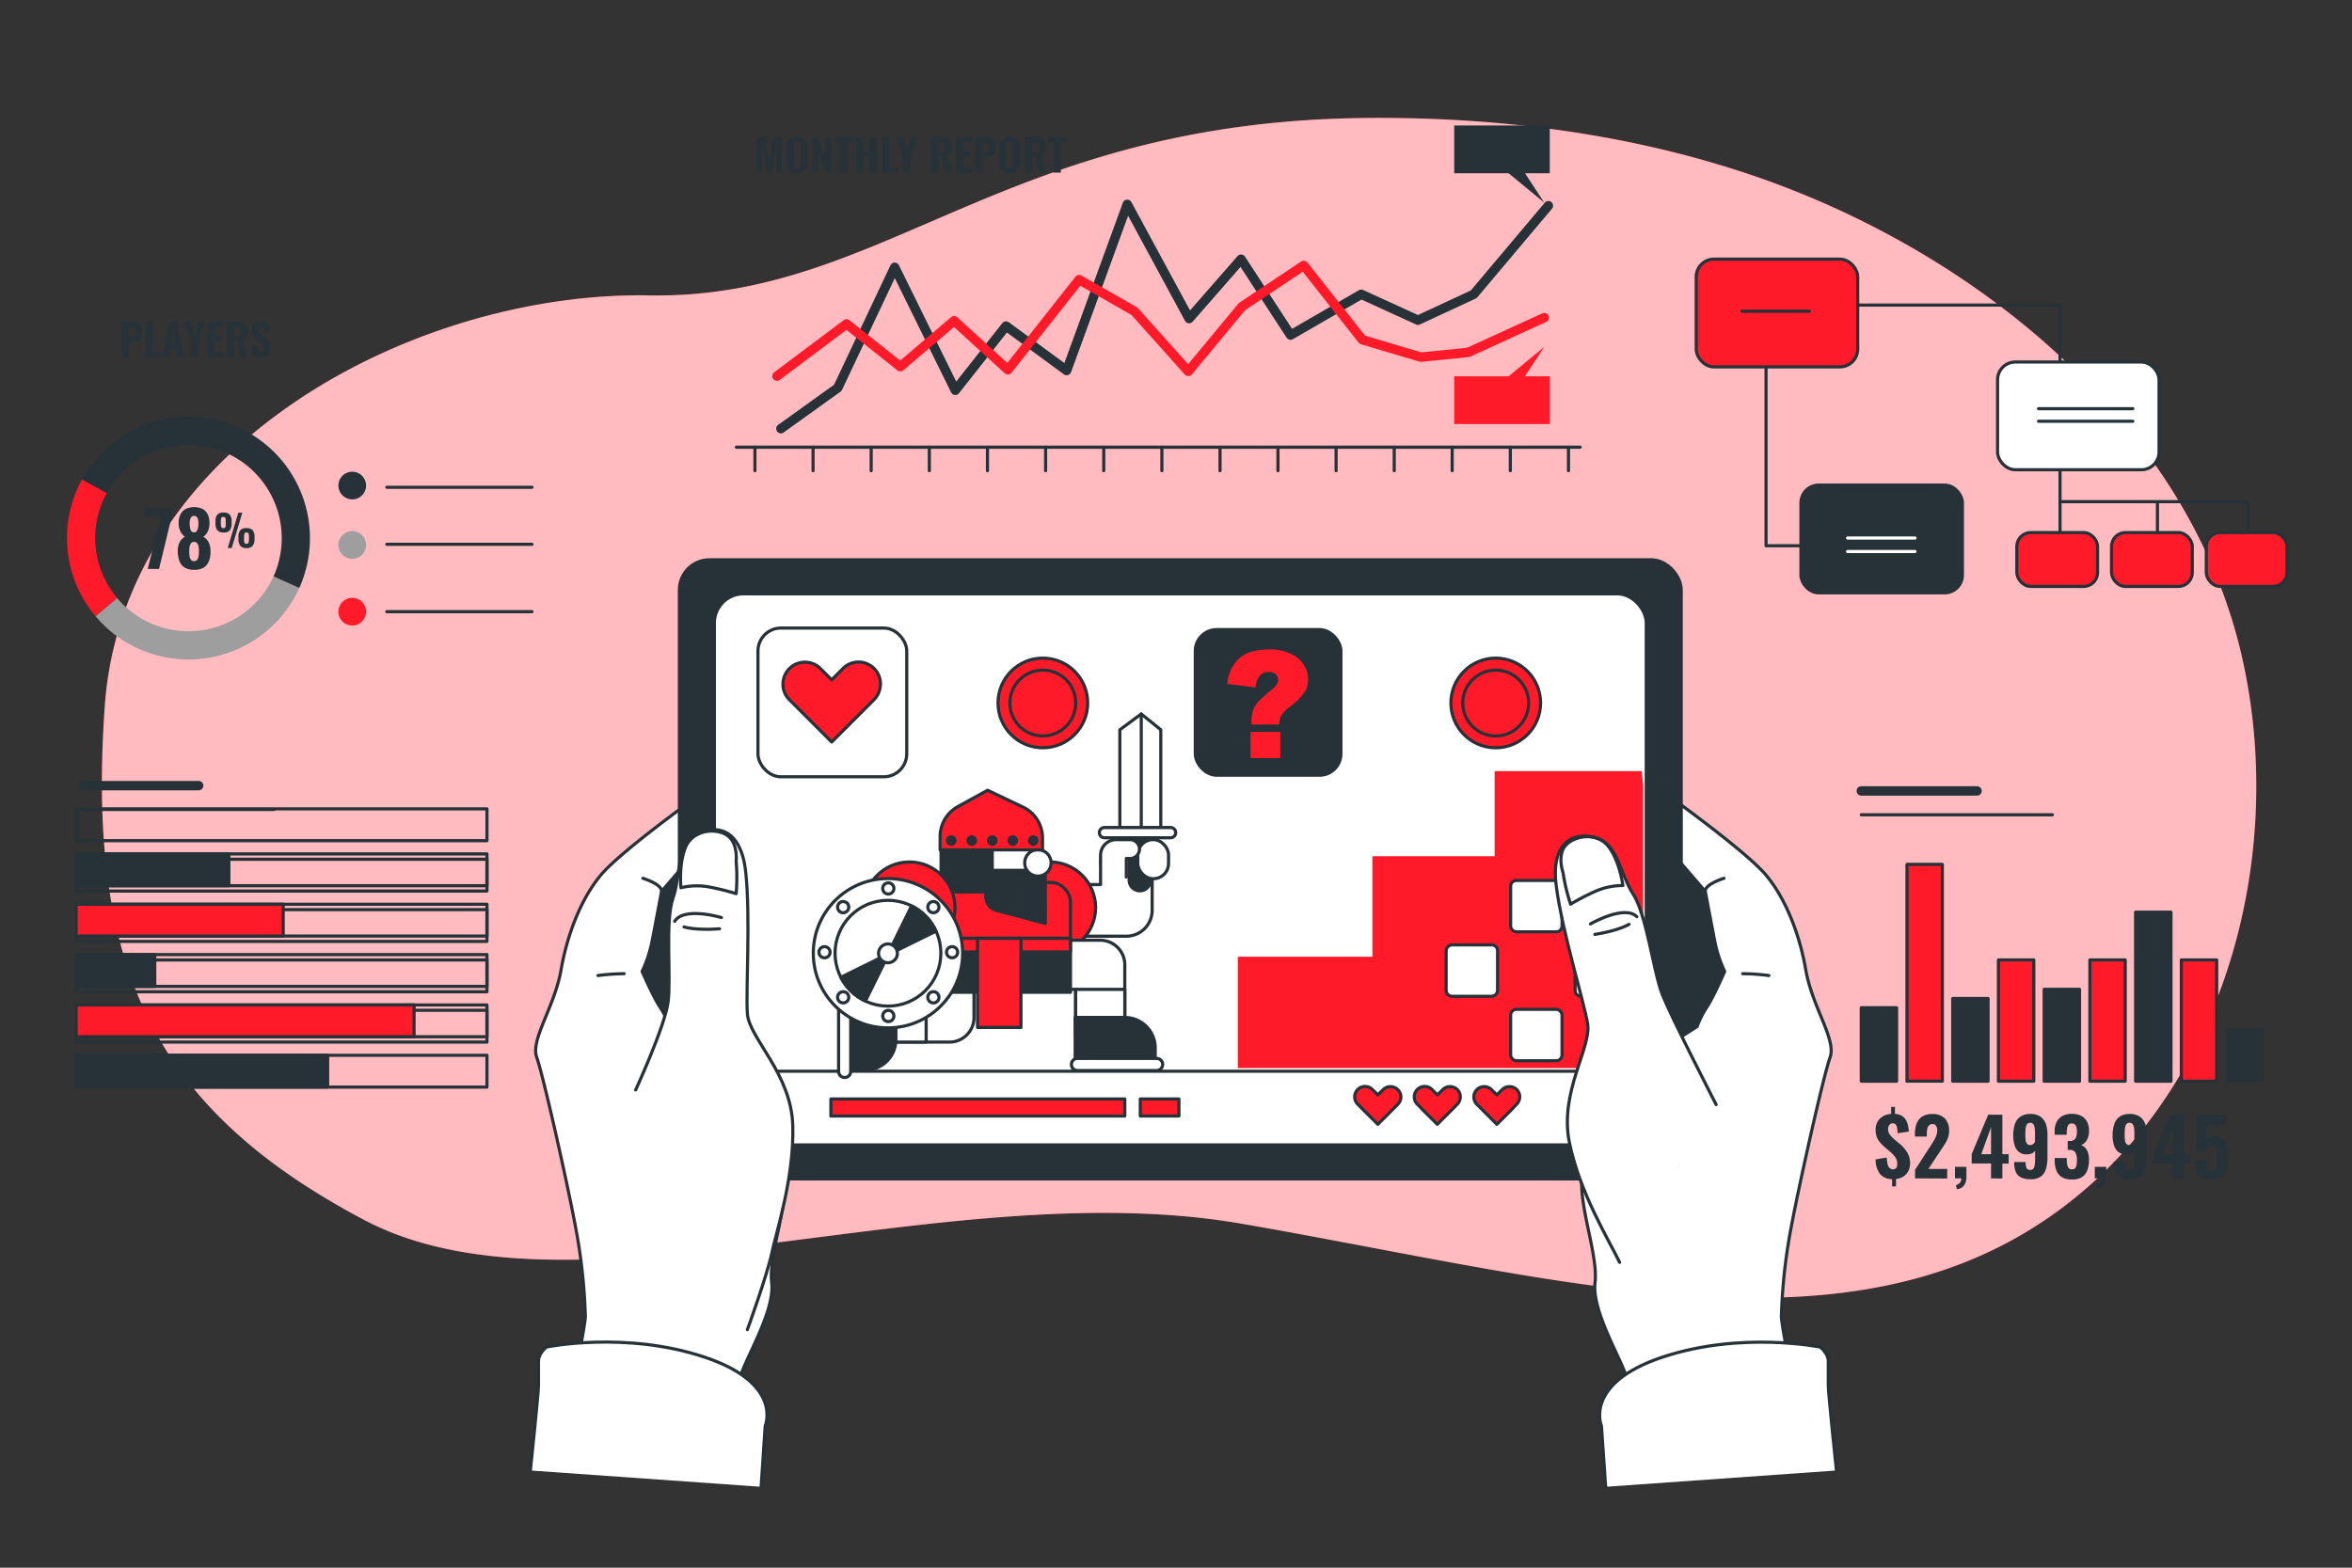 <svg xmlns="http://www.w3.org/2000/svg" viewBox="0 0 750 500"><rect x="0" y="0" width="750" height="500" fill="#333333" stroke="none"/><g id="freepik--background-simple--inject-60"><path d="M609.4,78.84a287.16,287.16,0,0,0-53.85-24c-38.88-12.7-80.1-17.67-120.91-17.2C319.53,39,281.6,95.54,207.08,94.21S39.28,141.73,33.41,225.29s16,128.42,82.51,163.69,184.31-15.3,280.13,1.33,183,41.92,248.86,3.33c62.54-36.64,85.79-118.13,69.56-186C701,151.49,658.38,107,609.4,78.84Z" style="fill:#FF1A29"></path><path d="M609.4,78.84a287.16,287.16,0,0,0-53.85-24c-38.88-12.7-80.1-17.67-120.91-17.2C319.53,39,281.6,95.54,207.08,94.21S39.28,141.73,33.41,225.29s16,128.42,82.51,163.69,184.31-15.3,280.13,1.33,183,41.92,248.86,3.33c62.54-36.64,85.79-118.13,69.56-186C701,151.49,658.38,107,609.4,78.84Z" style="fill:#fff;opacity:0.7"></path></g><g id="freepik--text-4--inject-60"><path d="M603.35,378.41v-2.33a5,5,0,0,1-3.87-1.66,7.62,7.62,0,0,1-1.38-4.64l3.54-.6a10.32,10.32,0,0,0,.26,2.09,2.67,2.67,0,0,0,.64,1.26,1.57,1.57,0,0,0,1.11.41,1.13,1.13,0,0,0,1.06-.5,2.31,2.31,0,0,0,.29-1.15,3.75,3.75,0,0,0-.59-2.15,8.59,8.59,0,0,0-1.62-1.74l-2.13-1.83a13.86,13.86,0,0,1-1.3-1.38,5.67,5.67,0,0,1-.92-1.61,6.18,6.18,0,0,1-.34-2.13,4.88,4.88,0,0,1,1.35-3.67,5.55,5.55,0,0,1,3.59-1.5v-2.23h1.21v2.23a4.65,4.65,0,0,1,2.22.62,3.87,3.87,0,0,1,1.32,1.35,6.64,6.64,0,0,1,.65,1.78,14.37,14.37,0,0,1,.25,1.87l-3.59.53a12.28,12.28,0,0,0-.15-1.64,2.35,2.35,0,0,0-.45-1.12,1.17,1.17,0,0,0-1-.38,1.28,1.28,0,0,0-1.07.55,2.08,2.08,0,0,0-.36,1.18,2.92,2.92,0,0,0,.55,1.86,11.24,11.24,0,0,0,1.25,1.35L606,365a12.41,12.41,0,0,1,1.53,1.63,7.52,7.52,0,0,1,1.13,1.94,6.49,6.49,0,0,1,.43,2.45,5.38,5.38,0,0,1-.54,2.42,4.44,4.44,0,0,1-1.56,1.77,5,5,0,0,1-2.39.8v2.36Z" style="fill:#263238"></path><path d="M610.67,375.83v-2.74l4.94-7.6c.37-.57.72-1.11,1-1.63a9.11,9.11,0,0,0,.8-1.59,4.8,4.8,0,0,0,.32-1.74,2.53,2.53,0,0,0-.38-1.5,1.26,1.26,0,0,0-1.08-.51,1.55,1.55,0,0,0-1.15.41,2.21,2.21,0,0,0-.55,1.09,6.94,6.94,0,0,0-.15,1.48v1h-3.79v-1a8.71,8.71,0,0,1,.56-3.21,4.64,4.64,0,0,1,1.78-2.19,5.79,5.79,0,0,1,3.2-.79,5.38,5.38,0,0,1,4,1.4,5.46,5.46,0,0,1,1.35,3.94,6.63,6.63,0,0,1-.37,2.27,10.41,10.41,0,0,1-1,2c-.41.64-.85,1.31-1.32,2l-3.91,5.9h6v3.06Z" style="fill:#263238"></path><path d="M624,379.29l-.3-1.28a3.3,3.3,0,0,0,1.18-.69,2,2,0,0,0,.52-1.49h-2v-3.67h3.64v3.24a4.52,4.52,0,0,1-.78,2.73A3.16,3.16,0,0,1,624,379.29Z" style="fill:#263238"></path><path d="M634.9,375.83v-4.75h-6.17v-3L634,355.51h4.51v12.61h2v3h-2v4.75Zm-3.11-7.71h3.11V359.5Z" style="fill:#263238"></path><path d="M647.41,376.1a6.6,6.6,0,0,1-3-.59,3.52,3.52,0,0,1-1.63-1.75,7.31,7.31,0,0,1-.5-2.85v-.3h3.66a5,5,0,0,0,.27,1.9c.17.42.59.63,1.24.63a1.17,1.17,0,0,0,.93-.37,2.69,2.69,0,0,0,.45-1.28,19.6,19.6,0,0,0,.12-2.44V367a2.21,2.21,0,0,1-1,.85,4.21,4.21,0,0,1-1.56.33,3.84,3.84,0,0,1-2.61-.79,4.48,4.48,0,0,1-1.39-2.19,10.49,10.49,0,0,1-.41-3.06,11.2,11.2,0,0,1,.52-3.62,4.63,4.63,0,0,1,1.75-2.38,5.42,5.42,0,0,1,3.19-.85,5.52,5.52,0,0,1,3.14.81,4.64,4.64,0,0,1,1.75,2.27,9.56,9.56,0,0,1,.56,3.41v7.4a12.59,12.59,0,0,1-.46,3.56,4.58,4.58,0,0,1-1.63,2.49A5.42,5.42,0,0,1,647.41,376.1Zm0-10.91a1.38,1.38,0,0,0,.94-.31,3.1,3.1,0,0,0,.56-.62V361a7.87,7.87,0,0,0-.12-1.43,2.52,2.52,0,0,0-.45-1.06,1.19,1.19,0,0,0-1-.4,1.15,1.15,0,0,0-.95.43,2.56,2.56,0,0,0-.44,1.2,14.31,14.31,0,0,0-.11,1.88c0,.69,0,1.3.07,1.84a2.6,2.6,0,0,0,.39,1.25A1.22,1.22,0,0,0,647.44,365.19Z" style="fill:#263238"></path><path d="M660.66,376.18a5.94,5.94,0,0,1-3.23-.77,4.36,4.36,0,0,1-1.72-2.16,9,9,0,0,1-.52-3.19v-.73h3.86V370a9.36,9.36,0,0,0,.16,1.61,1.89,1.89,0,0,0,.49,1,1.43,1.43,0,0,0,1,.33,1.36,1.36,0,0,0,1-.34,1.9,1.9,0,0,0,.45-1,8.17,8.17,0,0,0,.13-1.61,5,5,0,0,0-.46-2.37,1.88,1.88,0,0,0-1.8-.86h-.68v-2.86h.6a2.09,2.09,0,0,0,1.85-.73,4.24,4.24,0,0,0,.49-2.28,4.17,4.17,0,0,0-.35-1.88,1.33,1.33,0,0,0-1.31-.68,1.21,1.21,0,0,0-1.25.75,5.68,5.68,0,0,0-.33,1.93v.91h-3.86V360.8a6.48,6.48,0,0,1,.65-3,4.41,4.41,0,0,1,1.86-1.89,6,6,0,0,1,2.93-.66,6.41,6.41,0,0,1,3,.63,4.29,4.29,0,0,1,1.87,1.83,6.27,6.27,0,0,1,.64,3,5.53,5.53,0,0,1-.74,3,3.3,3.3,0,0,1-1.82,1.5,3.32,3.32,0,0,1,1.33.83,3.85,3.85,0,0,1,.9,1.54,7.47,7.47,0,0,1,.33,2.4,9.25,9.25,0,0,1-.53,3.24,4.42,4.42,0,0,1-1.73,2.22A5.59,5.59,0,0,1,660.66,376.18Z" style="fill:#263238"></path><path d="M668.58,379.29l-.3-1.28a3.14,3.14,0,0,0,1.18-.69,2,2,0,0,0,.53-1.49h-2v-3.67h3.64v3.24a4.45,4.45,0,0,1-.78,2.73A3.16,3.16,0,0,1,668.58,379.29Z" style="fill:#263238"></path><path d="M679.09,376.1a6.57,6.57,0,0,1-3-.59,3.52,3.52,0,0,1-1.63-1.75,7.31,7.31,0,0,1-.5-2.85v-.3h3.66a5,5,0,0,0,.27,1.9c.17.42.58.63,1.24.63a1.14,1.14,0,0,0,.92-.37,2.58,2.58,0,0,0,.46-1.28,19.6,19.6,0,0,0,.12-2.44V367a2.24,2.24,0,0,1-1,.85,4.15,4.15,0,0,1-1.55.33,3.84,3.84,0,0,1-2.61-.79,4.41,4.41,0,0,1-1.39-2.19,10.48,10.48,0,0,1-.42-3.06,11.19,11.19,0,0,1,.53-3.62,4.67,4.67,0,0,1,1.74-2.38,5.46,5.46,0,0,1,3.2-.85,5.54,5.54,0,0,1,3.14.81,4.7,4.7,0,0,1,1.75,2.27,9.56,9.56,0,0,1,.55,3.41v7.4a13,13,0,0,1-.45,3.56,4.58,4.58,0,0,1-1.63,2.49A5.42,5.42,0,0,1,679.09,376.1Zm0-10.91a1.4,1.4,0,0,0,.94-.31,3.1,3.1,0,0,0,.56-.62V361a7.87,7.87,0,0,0-.12-1.43,2.41,2.41,0,0,0-.46-1.06,1.16,1.16,0,0,0-.95-.4,1.13,1.13,0,0,0-1,.43,2.45,2.45,0,0,0-.44,1.2,12.76,12.76,0,0,0-.11,1.88c0,.69,0,1.3.07,1.84a2.6,2.6,0,0,0,.39,1.25A1.21,1.21,0,0,0,679.12,365.19Z" style="fill:#263238"></path><path d="M692.79,375.83v-4.75h-6.17v-3l5.29-12.54h4.51v12.61h2v3h-2v4.75Zm-3.11-7.71h3.11V359.5Z" style="fill:#263238"></path><path d="M705.15,376.18a5.71,5.71,0,0,1-3.26-.78,3.89,3.89,0,0,1-1.54-2.18,11.53,11.53,0,0,1-.42-3.29h3.74a10.69,10.69,0,0,0,.14,1.86,2.16,2.16,0,0,0,.5,1.13,1.41,1.41,0,0,0,1.09.35,1.2,1.2,0,0,0,1.06-.56,3.46,3.46,0,0,0,.4-1.5c0-.65.07-1.42.07-2.31a13.3,13.3,0,0,0-.12-1.9,2.92,2.92,0,0,0-.49-1.31,1.35,1.35,0,0,0-1.12-.47,1.49,1.49,0,0,0-1.12.47,2.92,2.92,0,0,0-.63,1.36h-3.32l.28-11.54h9.33v3.33H703.6l-.23,4.49a2.43,2.43,0,0,1,1-.65,5.08,5.08,0,0,1,1.54-.32,3.73,3.73,0,0,1,2.62.6,4.37,4.37,0,0,1,1.54,2.22,11,11,0,0,1,.5,3.57,19.63,19.63,0,0,1-.2,3,6.5,6.5,0,0,1-.77,2.36,3.93,3.93,0,0,1-1.66,1.54A6.16,6.16,0,0,1,705.15,376.18Z" style="fill:#263238"></path></g><g id="freepik--text-3--inject-60"><path d="M241.2,55.06l.19-11.34h2.45l1.4,7.15,1.5-7.15h2.37l.19,11.34h-1.68l-.18-7.69L246,55.06h-1.44l-1.51-7.75-.16,7.75Z" style="fill:#263238"></path><path d="M254.13,55.21a3.73,3.73,0,0,1-2-.45,2.5,2.5,0,0,1-1-1.28,5.61,5.61,0,0,1-.32-2V47.26a5.57,5.57,0,0,1,.32-2,2.45,2.45,0,0,1,1-1.26,4.75,4.75,0,0,1,4,0,2.42,2.42,0,0,1,1.05,1.26,5.49,5.49,0,0,1,.31,2v4.23a5.62,5.62,0,0,1-.31,2,2.47,2.47,0,0,1-1.05,1.28A3.82,3.82,0,0,1,254.13,55.21Zm0-1.67a.9.9,0,0,0,.66-.2,1,1,0,0,0,.28-.54,3.51,3.51,0,0,0,.07-.74V46.7a3.35,3.35,0,0,0-.07-.73,1,1,0,0,0-.28-.54,1,1,0,0,0-.66-.2.9.9,0,0,0-.63.2,1.08,1.08,0,0,0-.28.54,4.11,4.11,0,0,0-.07.73v5.36a4.32,4.32,0,0,0,.07.74,1,1,0,0,0,.27.54A.88.88,0,0,0,254.13,53.54Z" style="fill:#263238"></path><path d="M259,55.06V43.72h1.61l2.52,5.9v-5.9h1.91V55.06h-1.54L261,48.78v6.28Z" style="fill:#263238"></path><path d="M267.85,55.06V45.44H266.1V43.72h5.8v1.72h-1.72v9.62Z" style="fill:#263238"></path><path d="M273,55.06V43.72h2.31v4.66h2V43.72h2.31V55.06h-2.31V50h-2v5Z" style="fill:#263238"></path><path d="M281.32,55.06V43.72h2.31v9.77h2.66v1.57Z" style="fill:#263238"></path><path d="M288,55.06v-4.5l-2.21-6.84H288l1.22,4,1.13-4h2.1l-2.18,6.84v4.5Z" style="fill:#263238"></path><path d="M296.81,55.06V43.72h2.94a6.29,6.29,0,0,1,2,.26,2.24,2.24,0,0,1,1.26.91,3.2,3.2,0,0,1,.44,1.82,5.73,5.73,0,0,1-.12,1.24,2.29,2.29,0,0,1-.41.94,2.15,2.15,0,0,1-.85.64l1.57,5.53h-2.37l-1.3-5.14h-.81v5.14Zm2.31-6.51h.67a1.69,1.69,0,0,0,.88-.19,1,1,0,0,0,.45-.55,2.7,2.7,0,0,0,.14-.92A2.07,2.07,0,0,0,301,45.7a1.21,1.21,0,0,0-1.07-.42h-.78Z" style="fill:#263238"></path><path d="M304.93,55.06V43.72h4.94v1.59h-2.63v3h2v1.61h-2v3.56h2.66v1.57Z" style="fill:#263238"></path><path d="M311.06,55.06V43.72h3.6a3.26,3.26,0,0,1,1.66.38,2.37,2.37,0,0,1,1,1.11A4.48,4.48,0,0,1,317.6,47a3.62,3.62,0,0,1-.42,1.9,2.32,2.32,0,0,1-1.12,1,4.44,4.44,0,0,1-1.64.28h-1.05v4.92Zm2.31-6.54h.81a1.65,1.65,0,0,0,.78-.16.86.86,0,0,0,.37-.51,3.73,3.73,0,0,0,.1-.9,4.3,4.3,0,0,0-.08-.87.91.91,0,0,0-.34-.54,1.44,1.44,0,0,0-.84-.2h-.8Z" style="fill:#263238"></path><path d="M322,55.21a3.71,3.71,0,0,1-2-.45,2.47,2.47,0,0,1-1.05-1.28,5.62,5.62,0,0,1-.31-2V47.26a5.58,5.58,0,0,1,.31-2A2.42,2.42,0,0,1,320,44a4.72,4.72,0,0,1,4,0A2.42,2.42,0,0,1,325,45.28a5.47,5.47,0,0,1,.32,2v4.23a5.61,5.61,0,0,1-.32,2,2.47,2.47,0,0,1-1.05,1.28A3.78,3.78,0,0,1,322,55.21Zm0-1.67a.9.9,0,0,0,.66-.2,1,1,0,0,0,.28-.54,4.32,4.32,0,0,0,.07-.74V46.7a4.11,4.11,0,0,0-.07-.73,1.08,1.08,0,0,0-.28-.54,1,1,0,0,0-.66-.2.9.9,0,0,0-.63.2A1.08,1.08,0,0,0,321,46a3.35,3.35,0,0,0-.07.73v5.36a4.35,4.35,0,0,0,.06.74,1,1,0,0,0,.28.54A.86.86,0,0,0,322,53.54Z" style="fill:#263238"></path><path d="M326.85,55.06V43.72h2.94a6.4,6.4,0,0,1,2,.26,2.31,2.31,0,0,1,1.26.91,3.29,3.29,0,0,1,.44,1.82,5.73,5.73,0,0,1-.12,1.24,2.44,2.44,0,0,1-.42.94,2,2,0,0,1-.85.64l1.57,5.53h-2.37L330,49.92h-.81v5.14Zm2.31-6.51h.67a1.69,1.69,0,0,0,.88-.19,1,1,0,0,0,.46-.55,2.72,2.72,0,0,0,.13-.92A2,2,0,0,0,331,45.7a1.2,1.2,0,0,0-1.07-.42h-.78Z" style="fill:#263238"></path><path d="M336,55.06V45.44h-1.75V43.72H340v1.72h-1.72v9.62Z" style="fill:#263238"></path></g><g id="freepik--text-2--inject-60"><path d="M38.7,114V102.61h3.6A3.14,3.14,0,0,1,44,103a2.37,2.37,0,0,1,1,1.11,4.48,4.48,0,0,1,.32,1.77,3.75,3.75,0,0,1-.41,1.9,2.38,2.38,0,0,1-1.13,1,4.41,4.41,0,0,1-1.64.28H41V114ZM41,107.41h.81a1.62,1.62,0,0,0,.78-.16.82.82,0,0,0,.37-.51,3.29,3.29,0,0,0,.1-.9A4.3,4.3,0,0,0,43,105a.86.86,0,0,0-.34-.54,1.44,1.44,0,0,0-.84-.2H41Z" style="fill:#263238"></path><path d="M46.34,114V102.61h2.31v9.77h2.66V114Z" style="fill:#263238"></path><path d="M51.85,114,54,102.61h2.57L58.79,114H56.65l-.41-2.5H54.45L54,114ZM54.66,110H56l-.69-4.58Z" style="fill:#263238"></path><path d="M60.92,114v-4.5l-2.21-6.84h2.17l1.21,4,1.14-4h2.1l-2.19,6.84V114Z" style="fill:#263238"></path><path d="M66.21,114V102.61h4.94v1.59H68.52v3h2v1.61h-2v3.56h2.66V114Z" style="fill:#263238"></path><path d="M72.34,114V102.61h2.94a6.36,6.36,0,0,1,2,.26,2.24,2.24,0,0,1,1.26.91A3.29,3.29,0,0,1,79,105.6a5.73,5.73,0,0,1-.12,1.24,2.44,2.44,0,0,1-.42.94,2,2,0,0,1-.85.64L79.13,114H76.77l-1.31-5.14h-.81V114Zm2.31-6.51h.67a1.73,1.73,0,0,0,.89-.19,1,1,0,0,0,.45-.55,2.72,2.72,0,0,0,.13-.92,2.07,2.07,0,0,0-.28-1.19,1.21,1.21,0,0,0-1.07-.42h-.79Z" style="fill:#263238"></path><path d="M83.4,114.1a3.68,3.68,0,0,1-1.75-.38,2.45,2.45,0,0,1-1.05-1.17,5.3,5.3,0,0,1-.42-2l2-.33a6,6,0,0,0,.15,1.17,1.49,1.49,0,0,0,.36.7.87.87,0,0,0,.61.23.66.66,0,0,0,.61-.28,1.25,1.25,0,0,0,.16-.65,2,2,0,0,0-.34-1.19,5.43,5.43,0,0,0-.91-1l-1.17-1a4.87,4.87,0,0,1-1-1.2,3.17,3.17,0,0,1-.4-1.66,2.72,2.72,0,0,1,.82-2.14,3.2,3.2,0,0,1,2.25-.75,3,3,0,0,1,1.4.28,2,2,0,0,1,.84.75,3.06,3.06,0,0,1,.42,1,6.92,6.92,0,0,1,.15,1.1l-2,.29c0-.35-.05-.65-.09-.91a1.31,1.31,0,0,0-.26-.62.68.68,0,0,0-.56-.22.68.68,0,0,0-.61.3,1.19,1.19,0,0,0-.19.67,1.65,1.65,0,0,0,.27,1,4.55,4.55,0,0,0,.75.81l1.15,1a6.78,6.78,0,0,1,1.22,1.4,3.55,3.55,0,0,1,.51,2,2.9,2.9,0,0,1-.36,1.44,2.65,2.65,0,0,1-1,1A3.16,3.16,0,0,1,83.4,114.1Z" style="fill:#263238"></path></g><g id="freepik--text-1--inject-60"><path d="M47.11,181.45,51.2,164.8H45.88V162h8.95v2.45l-4.11,17Z" style="fill:#263238"></path><path d="M61.9,181.73a5.59,5.59,0,0,1-3.08-.75,4.12,4.12,0,0,1-1.64-2.13,9.22,9.22,0,0,1-.5-3.13,7,7,0,0,1,.15-1.49,5.07,5.07,0,0,1,.43-1.28,4.33,4.33,0,0,1,.71-1,3.35,3.35,0,0,1,1-.73,5,5,0,0,1-1.38-1.63,5.47,5.47,0,0,1-.62-2.66,6.23,6.23,0,0,1,.53-2.77,4,4,0,0,1,1.66-1.8,6.41,6.41,0,0,1,5.5,0,3.83,3.83,0,0,1,1.62,1.8,6.38,6.38,0,0,1,.51,2.77,5.82,5.82,0,0,1-.59,2.69,4.48,4.48,0,0,1-1.39,1.6,3.35,3.35,0,0,1,1,.73,4.33,4.33,0,0,1,.71,1,5.52,5.52,0,0,1,.45,1.28,7,7,0,0,1,.15,1.49,8.15,8.15,0,0,1-.46,3.13A4.38,4.38,0,0,1,65,181,5.62,5.62,0,0,1,61.9,181.73Zm0-2.76a1.19,1.19,0,0,0,1-.48,2.68,2.68,0,0,0,.43-1.18,9.14,9.14,0,0,0,.1-1.35,8.12,8.12,0,0,0-.09-1.49,2.62,2.62,0,0,0-.44-1.18,1.23,1.23,0,0,0-1-.46,1.21,1.21,0,0,0-1,.46,2.59,2.59,0,0,0-.46,1.17,10.21,10.21,0,0,0-.1,1.5,10.82,10.82,0,0,0,.09,1.36,2.5,2.5,0,0,0,.45,1.18A1.22,1.22,0,0,0,61.9,179Zm0-9.17a1,1,0,0,0,.79-.36,2.4,2.4,0,0,0,.44-1,7.4,7.4,0,0,0,.15-1.59,3.62,3.62,0,0,0-.33-1.67,1.09,1.09,0,0,0-1.05-.64,1.14,1.14,0,0,0-1.07.64,3.41,3.41,0,0,0-.35,1.64,8.28,8.28,0,0,0,.14,1.6,2.13,2.13,0,0,0,.45,1.05A1.08,1.08,0,0,0,61.9,169.8Z" style="fill:#263238"></path><path d="M71.24,169.83a2.35,2.35,0,0,1-1.95-.74,3.46,3.46,0,0,1-.58-2.18v-.57a3.37,3.37,0,0,1,.57-2.17,2.43,2.43,0,0,1,2-.69,2.48,2.48,0,0,1,2,.68,3.27,3.27,0,0,1,.57,2.13V167a3.4,3.4,0,0,1-.58,2.15A2.35,2.35,0,0,1,71.24,169.83Zm0-1.38a.66.66,0,0,0,.53-.19,1.06,1.06,0,0,0,.21-.56,7,7,0,0,0,0-.85v-.49a4.44,4.44,0,0,0-.1-1.11c-.07-.25-.3-.38-.68-.38s-.59.13-.66.37a3.9,3.9,0,0,0-.12,1.12v.5a6.82,6.82,0,0,0,.05.85,1.06,1.06,0,0,0,.22.55A.63.63,0,0,0,71.24,168.45Zm1.37,6.34L76,163.51h1.27l-3.38,11.28Zm6,0a2.32,2.32,0,0,1-2-.73,3.48,3.48,0,0,1-.58-2.18v-.58a3.47,3.47,0,0,1,.56-2.16,2.44,2.44,0,0,1,2-.69,2.48,2.48,0,0,1,2,.67,3.28,3.28,0,0,1,.57,2.14v.64a3.41,3.41,0,0,1-.58,2.17A2.41,2.41,0,0,1,78.62,174.81Zm0-1.37a.66.66,0,0,0,.53-.2,1.11,1.11,0,0,0,.2-.55,5.13,5.13,0,0,0,.05-.83v-.51a3.93,3.93,0,0,0-.11-1.12c-.07-.25-.3-.37-.67-.37s-.59.12-.66.37a4,4,0,0,0-.12,1.12v.51a6.6,6.6,0,0,0,0,.83.89.89,0,0,0,.21.55A.67.67,0,0,0,78.62,173.44Z" style="fill:#263238"></path></g><g id="freepik--chart-5--inject-60"><rect x="593.52" y="321.4" width="11.27" height="23.44" style="fill:#263238;stroke:#263238;stroke-linecap:round;stroke-linejoin:round"></rect><rect x="608.1" y="275.69" width="11.27" height="69.14" style="fill:#FF1A29;stroke:#263238;stroke-linecap:round;stroke-linejoin:round"></rect><rect x="622.68" y="318.47" width="11.27" height="26.37" style="fill:#263238;stroke:#263238;stroke-linecap:round;stroke-linejoin:round"></rect><rect x="637.26" y="306.16" width="11.27" height="38.67" style="fill:#FF1A29;stroke:#263238;stroke-linecap:round;stroke-linejoin:round"></rect><rect x="651.84" y="315.54" width="11.27" height="29.3" style="fill:#263238;stroke:#263238;stroke-linecap:round;stroke-linejoin:round"></rect><rect x="666.42" y="306.16" width="11.27" height="38.67" style="fill:#FF1A29;stroke:#263238;stroke-linecap:round;stroke-linejoin:round"></rect><rect x="681" y="290.93" width="11.27" height="53.91" style="fill:#263238;stroke:#263238;stroke-linecap:round;stroke-linejoin:round"></rect><rect x="695.58" y="306.16" width="11.27" height="38.67" style="fill:#FF1A29;stroke:#263238;stroke-linecap:round;stroke-linejoin:round"></rect><rect x="710.16" y="328.43" width="11.27" height="16.41" style="fill:#263238;stroke:#263238;stroke-linecap:round;stroke-linejoin:round"></rect><line x1="593.52" y1="252.26" x2="630.44" y2="252.26" style="fill:none;stroke:#263238;stroke-linecap:round;stroke-linejoin:round;stroke-width:3px"></line><line x1="593.52" y1="259.87" x2="654.46" y2="259.87" style="fill:none;stroke:#263238;stroke-linecap:round;stroke-linejoin:round"></line></g><g id="freepik--chart-4--inject-60"><polyline points="588.93 97.3 656.9 97.3 656.9 178.75" style="fill:none;stroke:#263238;stroke-linecap:round;stroke-linejoin:round"></polyline><polyline points="657.49 160 716.67 160 716.67 178.45" style="fill:none;stroke:#263238;stroke-linecap:round;stroke-linejoin:round"></polyline><line x1="687.96" y1="160.58" x2="687.96" y2="178.45" style="fill:none;stroke:#263238;stroke-linecap:round;stroke-linejoin:round"></line><polyline points="563.15 113.71 563.15 174.06 589.52 174.06" style="fill:none;stroke:#263238;stroke-linecap:round;stroke-linejoin:round"></polyline><rect x="540.89" y="82.65" width="51.49" height="34.36" rx="5.66" style="fill:#FF1A29;stroke:#263238;stroke-linecap:round;stroke-linejoin:round"></rect><rect x="574.28" y="154.72" width="51.49" height="34.36" rx="5.66" style="fill:#263238;stroke:#263238;stroke-linecap:round;stroke-linejoin:round"></rect><rect x="636.98" y="115.46" width="51.49" height="34.36" rx="5.66" style="fill:#fff;stroke:#263238;stroke-linecap:round;stroke-linejoin:round"></rect><rect x="643.12" y="169.86" width="25.75" height="17.18" rx="4.43" style="fill:#FF1A29;stroke:#263238;stroke-linecap:round;stroke-linejoin:round"></rect><rect x="673.32" y="169.86" width="25.75" height="17.18" rx="4.43" style="fill:#FF1A29;stroke:#263238;stroke-linecap:round;stroke-linejoin:round"></rect><rect x="703.53" y="169.86" width="25.75" height="17.18" rx="4.43" style="fill:#FF1A29;stroke:#263238;stroke-linecap:round;stroke-linejoin:round"></rect><line x1="555.5" y1="99.27" x2="576.98" y2="99.27" style="fill:none;stroke:#263238;stroke-linecap:round;stroke-linejoin:round"></line><line x1="589.16" y1="171.6" x2="610.64" y2="171.6" style="fill:none;stroke:#fff;stroke-linecap:round;stroke-linejoin:round"></line><line x1="589.16" y1="175.9" x2="610.64" y2="175.9" style="fill:none;stroke:#fff;stroke-linecap:round;stroke-linejoin:round"></line><line x1="650.03" y1="134.36" x2="680.11" y2="134.36" style="fill:none;stroke:#263238;stroke-linecap:round;stroke-linejoin:round"></line><line x1="650.03" y1="130.35" x2="680.11" y2="130.35" style="fill:none;stroke:#263238;stroke-linecap:round;stroke-linejoin:round"></line></g><g id="freepik--chart-3--inject-60"><line x1="240.73" y1="142.63" x2="240.73" y2="150.13" style="fill:none;stroke:#263238;stroke-linecap:round;stroke-linejoin:round"></line><line x1="259.27" y1="142.63" x2="259.27" y2="150.13" style="fill:none;stroke:#263238;stroke-linecap:round;stroke-linejoin:round"></line><line x1="277.8" y1="142.63" x2="277.8" y2="150.13" style="fill:none;stroke:#263238;stroke-linecap:round;stroke-linejoin:round"></line><line x1="296.34" y1="142.63" x2="296.34" y2="150.13" style="fill:none;stroke:#263238;stroke-linecap:round;stroke-linejoin:round"></line><line x1="314.88" y1="142.63" x2="314.88" y2="150.13" style="fill:none;stroke:#263238;stroke-linecap:round;stroke-linejoin:round"></line><line x1="333.42" y1="142.63" x2="333.42" y2="150.13" style="fill:none;stroke:#263238;stroke-linecap:round;stroke-linejoin:round"></line><line x1="351.96" y1="142.63" x2="351.96" y2="150.13" style="fill:none;stroke:#263238;stroke-linecap:round;stroke-linejoin:round"></line><line x1="370.5" y1="142.63" x2="370.5" y2="150.13" style="fill:none;stroke:#263238;stroke-linecap:round;stroke-linejoin:round"></line><line x1="389.04" y1="142.63" x2="389.04" y2="150.13" style="fill:none;stroke:#263238;stroke-linecap:round;stroke-linejoin:round"></line><line x1="407.51" y1="142.63" x2="407.51" y2="150.13" style="fill:none;stroke:#263238;stroke-linecap:round;stroke-linejoin:round"></line><line x1="426.05" y1="142.63" x2="426.05" y2="150.13" style="fill:none;stroke:#263238;stroke-linecap:round;stroke-linejoin:round"></line><line x1="444.59" y1="142.63" x2="444.59" y2="150.13" style="fill:none;stroke:#263238;stroke-linecap:round;stroke-linejoin:round"></line><line x1="463.07" y1="142.63" x2="463.07" y2="150.13" style="fill:none;stroke:#263238;stroke-linecap:round;stroke-linejoin:round"></line><line x1="481.61" y1="142.63" x2="481.61" y2="150.13" style="fill:none;stroke:#263238;stroke-linecap:round;stroke-linejoin:round"></line><line x1="500.15" y1="142.63" x2="500.15" y2="150.13" style="fill:none;stroke:#263238;stroke-linecap:round;stroke-linejoin:round"></line><line x1="234.81" y1="142.63" x2="503.9" y2="142.63" style="fill:none;stroke:#263238;stroke-linecap:round;stroke-linejoin:round"></line><polyline points="249.01 136.72 267.15 123.7 285.3 85.25 304.63 124.49 320.8 103.98 340.13 118.18 359.46 65.17 379.18 101.61 395.75 82.67 411.53 106.88 434.07 93.86 452.16 102.12 469.94 93.86 493.74 65.61" style="fill:none;stroke:#263238;stroke-linecap:round;stroke-linejoin:round;stroke-width:3px"></polyline><polygon points="463.72 40.01 494.19 40.01 494.19 55.25 486.28 55.25 492.43 64.62 481.05 55.25 463.72 55.25 463.72 40.01" style="fill:#263238"></polygon><polygon points="463.72 135.25 494.19 135.25 494.19 120.02 486.28 120.02 492.43 110.64 481.05 120.02 463.72 120.02 463.72 135.25" style="fill:#FF1A29"></polygon><polyline points="247.75 119.96 269.94 103.31 287.1 116.94 304.25 102.3 321.4 117.94 344.11 89.19 361.76 99.28 378.92 118.45 396.07 97.76 415.75 84.65 434.41 108.36 453.08 113.91 468.21 112.39 492.43 101.3" style="fill:none;stroke:#FF1A29;stroke-linecap:round;stroke-linejoin:round;stroke-width:3px"></polyline></g><g id="freepik--chart-2--inject-60"><path d="M33.9,193.63a34.26,34.26,0,0,0,57.43-7.94" style="fill:none;stroke:#9e9e9e;stroke-miterlimit:10;stroke-width:9px"></path><path d="M30.11,155.05a34.26,34.26,0,0,0,3.79,38.58" style="fill:none;stroke:#FF1A29;stroke-miterlimit:10;stroke-width:9px"></path><path d="M91.33,185.69a34.26,34.26,0,0,0-61.22-30.64" style="fill:none;stroke:#263238;stroke-miterlimit:10;stroke-width:9px"></path><path d="M116.73,154.86a4.41,4.41,0,1,0-4.41,4.41A4.4,4.4,0,0,0,116.73,154.86Z" style="fill:#263238"></path><path d="M116.73,173.82a4.41,4.41,0,1,0-4.41,4.41A4.4,4.4,0,0,0,116.73,173.82Z" style="fill:#9e9e9e"></path><path d="M116.73,195.09a4.41,4.41,0,1,0-4.41,4.41A4.41,4.41,0,0,0,116.73,195.09Z" style="fill:#FF1A29"></path><line x1="123.35" y1="155.41" x2="169.64" y2="155.41" style="fill:none;stroke:#263238;stroke-linecap:round;stroke-linejoin:round"></line><line x1="123.35" y1="173.6" x2="169.64" y2="173.6" style="fill:none;stroke:#263238;stroke-linecap:round;stroke-linejoin:round"></line><line x1="123.35" y1="195.09" x2="169.64" y2="195.09" style="fill:none;stroke:#263238;stroke-linecap:round;stroke-linejoin:round"></line></g><g id="freepik--chart-1--inject-60"><rect x="24.28" y="257.99" width="131" height="10.14" style="fill:none;stroke:#263238;stroke-linecap:round;stroke-linejoin:round"></rect><rect x="24.28" y="274.05" width="131" height="10.14" style="fill:none;stroke:#263238;stroke-linecap:round;stroke-linejoin:round"></rect><rect x="24.28" y="290.11" width="131" height="10.14" style="fill:none;stroke:#263238;stroke-linecap:round;stroke-linejoin:round"></rect><rect x="24.28" y="306.17" width="131" height="10.14" style="fill:none;stroke:#263238;stroke-linecap:round;stroke-linejoin:round"></rect><rect x="24.28" y="322.22" width="131" height="10.14" style="fill:none;stroke:#263238;stroke-linecap:round;stroke-linejoin:round"></rect><line x1="26.44" y1="250.57" x2="63.35" y2="250.57" style="fill:none;stroke:#263238;stroke-linecap:round;stroke-linejoin:round;stroke-width:3px"></line><line x1="26.44" y1="258.18" x2="87.38" y2="258.18" style="fill:none;stroke:#263238;stroke-linecap:round;stroke-linejoin:round"></line><rect x="24.28" y="272.35" width="131" height="10.14" style="fill:none;stroke:#263238;stroke-linecap:round;stroke-linejoin:round"></rect><rect x="24.28" y="288.4" width="131" height="10.14" style="fill:none;stroke:#263238;stroke-linecap:round;stroke-linejoin:round"></rect><rect x="24.28" y="304.46" width="131" height="10.14" style="fill:none;stroke:#263238;stroke-linecap:round;stroke-linejoin:round"></rect><rect x="24.28" y="320.52" width="131" height="10.14" style="fill:none;stroke:#263238;stroke-linecap:round;stroke-linejoin:round"></rect><rect x="24.28" y="336.58" width="131" height="10.14" style="fill:none;stroke:#263238;stroke-linecap:round;stroke-linejoin:round"></rect><rect x="24.28" y="272.35" width="48.7" height="10.14" style="fill:#263238;stroke:#263238;stroke-linecap:round;stroke-linejoin:round"></rect><rect x="24.28" y="288.4" width="66.03" height="10.14" style="fill:#FF1A29;stroke:#263238;stroke-linecap:round;stroke-linejoin:round"></rect><rect x="24.28" y="304.46" width="25.07" height="10.14" style="fill:#263238;stroke:#263238;stroke-linecap:round;stroke-linejoin:round"></rect><rect x="24.28" y="320.52" width="107.76" height="10.14" style="fill:#FF1A29;stroke:#263238;stroke-linecap:round;stroke-linejoin:round"></rect><rect x="24.28" y="336.58" width="80.2" height="10.14" style="fill:#263238;stroke:#263238;stroke-linecap:round;stroke-linejoin:round"></rect></g><g id="freepik--Device--inject-60"><rect x="216.64" y="178.54" width="319.46" height="197.47" rx="9.59" style="fill:#263238;stroke:#263238;stroke-linecap:round;stroke-linejoin:round"></rect><rect x="227.8" y="189.39" width="297.15" height="175.76" rx="9.29" style="fill:#fff;stroke:#263238;stroke-linecap:round;stroke-linejoin:round"></rect><polygon points="523.98 250.19 523.98 340.67 394.71 340.67 394.71 305.14 437.63 305.14 437.63 273.08 476.6 273.08 476.6 245.95 523.46 245.95 523.98 250.19" style="fill:#FF1A29"></polygon><path d="M525,341.66v14.2a9.29,9.29,0,0,1-9.29,9.29H237.09a9.29,9.29,0,0,1-9.29-9.29v-14.2Z" style="fill:#fff;stroke:#263238;stroke-linecap:round;stroke-linejoin:round"></path><rect x="481.71" y="280.81" width="16.39" height="16.39" rx="1.83" style="fill:#fff;stroke:#263238;stroke-linecap:round;stroke-linejoin:round"></rect><rect x="481.71" y="321.92" width="16.39" height="16.39" rx="1.83" style="fill:#fff;stroke:#263238;stroke-linecap:round;stroke-linejoin:round"></rect><rect x="502.26" y="301.36" width="16.39" height="16.39" rx="1.83" transform="translate(820.02 -200.9) rotate(90)" style="fill:#fff;stroke:#263238;stroke-linecap:round;stroke-linejoin:round"></rect><rect x="461.15" y="301.36" width="16.39" height="16.39" rx="1.83" transform="translate(778.9 -159.79) rotate(90)" style="fill:#fff;stroke:#263238;stroke-linecap:round;stroke-linejoin:round"></rect><path d="M359.17,298.59H338.68a8.23,8.23,0,0,1,0-16.46h12.26v-6.62a8.23,8.23,0,1,1,16.46,0v14.85A8.24,8.24,0,0,1,359.17,298.59Z" style="fill:#fff;stroke:#263238;stroke-linecap:round;stroke-linejoin:round"></path><path d="M363.47,284.12h0a3.41,3.41,0,0,1-3.41-3.41V265.12h6.83v15.59A3.42,3.42,0,0,1,363.47,284.12Z" style="fill:#263238;stroke:#263238;stroke-linecap:round;stroke-linejoin:round"></path><circle cx="334.82" cy="289.47" r="14.55" style="fill:#FF1A29;stroke:#263238;stroke-linecap:round;stroke-linejoin:round"></circle><rect x="295.33" y="281.45" width="46.02" height="24.35" rx="6.14" style="fill:#FF1A29;stroke:#263238;stroke-linecap:round;stroke-linejoin:round"></rect><path d="M350.85,336.33A7.82,7.82,0,0,1,343,328.5V315.55h-5.53a7.84,7.84,0,1,1,0-15.67h13.36a7.83,7.83,0,0,1,7.84,7.83V328.5A7.83,7.83,0,0,1,350.85,336.33Z" style="fill:#fff;stroke:#263238;stroke-linecap:round;stroke-linejoin:round"></path><path d="M343,315.55V328.5a7.84,7.84,0,0,0,15.67,0V315.55Z" style="fill:#fff;stroke:#263238;stroke-linecap:round;stroke-linejoin:round"></path><path d="M302.75,332.37h-19a7.84,7.84,0,1,1,0-15.68h11.16V308.5a7.84,7.84,0,0,1,15.68,0v16A7.84,7.84,0,0,1,302.75,332.37Z" style="fill:#fff;stroke:#263238;stroke-linecap:round;stroke-linejoin:round"></path><path d="M295.33,315h-.42v1.69H283.75a7.84,7.84,0,1,0,0,15.68h11.58Z" style="fill:#fff;stroke:#263238;stroke-linecap:round;stroke-linejoin:round"></path><path d="M264.74,320.35h15.84a9.69,9.69,0,0,1,9.69,9.69v6.64a0,0,0,0,1,0,0H264.74a0,0,0,0,1,0,0V320.35A0,0,0,0,1,264.74,320.35Z" transform="translate(606.03 51) rotate(90)" style="fill:#263238;stroke:#263238;stroke-linecap:round;stroke-linejoin:round"></path><path d="M267.41,341.73V316.49a1.93,1.93,0,0,1,1.93-1.93h0a1.92,1.92,0,0,1,1.93,1.93v25.24a1.93,1.93,0,0,1-1.93,1.93h0A1.94,1.94,0,0,1,267.41,341.73Z" style="fill:#fff;stroke:#263238;stroke-linecap:round;stroke-linejoin:round"></path><rect x="295.92" y="299.27" width="45.43" height="17.22" style="fill:#263238;stroke:#263238;stroke-linecap:round;stroke-linejoin:round"></rect><rect x="295.92" y="299.27" width="45.43" height="4.35" style="fill:#FF1A29;stroke:#263238;stroke-linecap:round;stroke-linejoin:round"></rect><rect x="311.71" y="299.27" width="13.85" height="28.42" style="fill:#FF1A29;stroke:#263238;stroke-linecap:round;stroke-linejoin:round"></rect><rect x="300.67" y="264.53" width="31.18" height="19.89" rx="5.59" style="fill:#fff;stroke:#263238;stroke-linecap:round;stroke-linejoin:round"></rect><path d="M316.41,269.28v8.31h16.92v16.93l-15.6-4.15a4.57,4.57,0,0,1-3.4-4.42v-1.53H303.44a3.36,3.36,0,0,1-3.36-3.36V268.91S316.41,268.09,316.41,269.28Z" style="fill:#263238;stroke:#263238;stroke-linecap:round;stroke-linejoin:round"></path><circle cx="330.96" cy="275.21" r="4.22" style="fill:#fff;stroke:#263238;stroke-linecap:round;stroke-linejoin:round"></circle><path d="M326.22,257.42l-11.3-5.37-9.49,5.22a10.89,10.89,0,0,0-5.65,9.54v4.25h32.66v-3.81A10.88,10.88,0,0,0,326.22,257.42Z" style="fill:#FF1A29;stroke:#263238;stroke-linecap:round;stroke-linejoin:round"></path><circle cx="303.34" cy="268.09" r="1.19" style="fill:#263238;stroke:#263238;stroke-linecap:round;stroke-linejoin:round"></circle><path d="M311.06,268.09a1.19,1.19,0,1,0-1.18,1.19A1.18,1.18,0,0,0,311.06,268.09Z" style="fill:#263238;stroke:#263238;stroke-linecap:round;stroke-linejoin:round"></path><path d="M317.6,268.09a1.19,1.19,0,1,0-1.19,1.19A1.19,1.19,0,0,0,317.6,268.09Z" style="fill:#263238;stroke:#263238;stroke-linecap:round;stroke-linejoin:round"></path><path d="M324.13,268.09a1.19,1.19,0,0,0-2.38,0,1.19,1.19,0,0,0,2.38,0Z" style="fill:#263238;stroke:#263238;stroke-linecap:round;stroke-linejoin:round"></path><path d="M330.66,268.09a1.19,1.19,0,1,0-1.19,1.19A1.19,1.19,0,0,0,330.66,268.09Z" style="fill:#263238;stroke:#263238;stroke-linecap:round;stroke-linejoin:round"></path><rect x="362.82" y="267.79" width="9.8" height="12.47" rx="4.84" style="fill:#fff;stroke:#263238;stroke-linecap:round;stroke-linejoin:round"></rect><path d="M350.94,275.51V272.8a5,5,0,0,1,5-5h4.41a3,3,0,0,1,3,3h0a3,3,0,0,1-3,3h-1.19v5.94" style="fill:#fff;stroke:#263238;stroke-linecap:round;stroke-linejoin:round"></path><polygon points="370.15 232.75 363.92 227.71 357.09 232.75 357.09 264.23 370.15 264.23 370.15 232.75" style="fill:#fff;stroke:#263238;stroke-linecap:round;stroke-linejoin:round"></polygon><path d="M373.27,267.2H352.19a1.63,1.63,0,0,1-1.63-1.64h0a1.63,1.63,0,0,1,1.63-1.63h21.08a1.63,1.63,0,0,1,1.63,1.63h0A1.63,1.63,0,0,1,373.27,267.2Z" style="fill:#fff;stroke:#263238;stroke-linecap:round;stroke-linejoin:round"></path><line x1="363.92" y1="227.71" x2="363.92" y2="263.34" style="fill:none;stroke:#263238;stroke-linecap:round;stroke-linejoin:round"></line><path d="M342.84,324.51h15.84a9.69,9.69,0,0,1,9.69,9.69v6.64a0,0,0,0,1,0,0H342.84a0,0,0,0,1,0,0V324.51A0,0,0,0,1,342.84,324.51Z" style="fill:#263238;stroke:#263238;stroke-linecap:round;stroke-linejoin:round"></path><path d="M368.82,341.43H343.58a1.92,1.92,0,0,1-1.93-1.93h0a1.93,1.93,0,0,1,1.93-1.93h25.24a1.94,1.94,0,0,1,1.93,1.93h0A1.93,1.93,0,0,1,368.82,341.43Z" style="fill:#fff;stroke:#263238;stroke-linecap:round;stroke-linejoin:round"></path><circle cx="289.98" cy="289.47" r="14.55" style="fill:#FF1A29;stroke:#263238;stroke-linecap:round;stroke-linejoin:round"></circle><circle cx="283.15" cy="304.02" r="23.81" style="fill:#fff;stroke:#263238;stroke-linecap:round;stroke-linejoin:round"></circle><circle cx="283.15" cy="304.02" r="16.87" style="fill:#fff;stroke:#263238;stroke-linecap:round;stroke-linejoin:round"></circle><path d="M283.11,304.32l-15,7.38a17,17,0,0,0,3.09,4.25,16.83,16.83,0,0,0,4.76,3.32l7.29-14.79-.32.16Z" style="fill:#263238;stroke:#263238;stroke-linecap:round;stroke-linejoin:round"></path><path d="M290.69,288.93l-7.58,15.39.32-.16-.16.32,15.2-7.49a16.65,16.65,0,0,0-3.39-4.9A16.86,16.86,0,0,0,290.69,288.93Z" style="fill:#263238;stroke:#263238;stroke-linecap:round;stroke-linejoin:round"></path><path d="M285.3,306.16a3,3,0,1,0-4.29,0A3,3,0,0,0,285.3,306.16Z" style="fill:#fff;stroke:#263238;stroke-linecap:round;stroke-linejoin:round"></path><path d="M270.13,290.58a1.78,1.78,0,0,0-2.52-2.52,1.79,1.79,0,0,0,0,2.52A1.77,1.77,0,0,0,270.13,290.58Z" style="fill:#fff;stroke:#263238;stroke-linecap:round;stroke-linejoin:round"></path><path d="M298.9,319.34a1.78,1.78,0,1,0-2.52,0A1.76,1.76,0,0,0,298.9,319.34Z" style="fill:#fff;stroke:#263238;stroke-linecap:round;stroke-linejoin:round"></path><path d="M296.38,290.58a1.78,1.78,0,1,0,0-2.52A1.77,1.77,0,0,0,296.38,290.58Z" style="fill:#fff;stroke:#263238;stroke-linecap:round;stroke-linejoin:round"></path><path d="M267.61,319.34a1.78,1.78,0,1,0,0-2.51A1.77,1.77,0,0,0,267.61,319.34Z" style="fill:#fff;stroke:#263238;stroke-linecap:round;stroke-linejoin:round"></path><circle cx="303.6" cy="303.7" r="1.78" style="fill:#fff;stroke:#263238;stroke-linecap:round;stroke-linejoin:round"></circle><circle cx="262.92" cy="303.7" r="1.78" style="fill:#fff;stroke:#263238;stroke-linecap:round;stroke-linejoin:round"></circle><path d="M283.26,285.14a1.78,1.78,0,1,0-1.78-1.78A1.78,1.78,0,0,0,283.26,285.14Z" style="fill:#fff;stroke:#263238;stroke-linecap:round;stroke-linejoin:round"></path><path d="M283.26,325.82a1.78,1.78,0,1,0-1.78-1.78A1.78,1.78,0,0,0,283.26,325.82Z" style="fill:#fff;stroke:#263238;stroke-linecap:round;stroke-linejoin:round"></path><rect x="380.65" y="200.31" width="47.44" height="47.44" rx="7.32" style="fill:#263238"></rect><rect x="241.7" y="200.31" width="47.44" height="47.44" rx="7.32" style="fill:#fff;stroke:#263238;stroke-linecap:round;stroke-linejoin:round"></rect><path d="M407.93,231.09h-8.85v-.89a11,11,0,0,1,.51-3.67,8.2,8.2,0,0,1,1.52-2.57,47.88,47.88,0,0,1,4.56-4.1q1.89-1.55,1.89-2.82a2.61,2.61,0,0,0-.76-2,3.23,3.23,0,0,0-2.3-.71,3.67,3.67,0,0,0-2.73,1.09,6.37,6.37,0,0,0-1.39,3.82l-9-1.11a12.33,12.33,0,0,1,3.62-8q3.17-3,9.68-3a14.27,14.27,0,0,1,8.2,2.12,8.82,8.82,0,0,1,4.25,7.64,7.38,7.38,0,0,1-1.1,3.82,18.79,18.79,0,0,1-4.47,4.5,12,12,0,0,0-3,3A6.18,6.18,0,0,0,407.93,231.09Zm-9.16,2.35h9.48v8.37h-9.48Z" style="fill:#FF1A29"></path><circle cx="476.96" cy="224.2" r="14.3" style="fill:#FF1A29;stroke:#263238;stroke-linecap:round;stroke-linejoin:round"></circle><circle cx="476.96" cy="224.2" r="10.5" transform="translate(-38.87 116.13) rotate(-13.34)" style="fill:#FF1A29;stroke:#263238;stroke-linecap:round;stroke-linejoin:round"></circle><circle cx="332.54" cy="224.2" r="14.3" style="fill:#FF1A29;stroke:#263238;stroke-linecap:round;stroke-linejoin:round"></circle><circle cx="332.54" cy="224.2" r="10.5" transform="translate(-42.77 82.8) rotate(-13.34)" style="fill:#FF1A29;stroke:#263238;stroke-linecap:round;stroke-linejoin:round"></circle><path d="M446.72,349.88a3.3,3.3,0,0,1-1,2.34l-1.68,1.69-4.68,4.68-4.69-4.68L433,352.22a3.31,3.31,0,1,1,4.68-4.68l1.69,1.68,1.68-1.68a3.31,3.31,0,0,1,4.68,0A3.27,3.27,0,0,1,446.72,349.88Z" style="fill:#FF1A29;stroke:#263238;stroke-linecap:round;stroke-linejoin:round"></path><path d="M465.66,349.88a3.3,3.3,0,0,1-1,2.34L463,353.91l-4.68,4.68-4.69-4.68L452,352.22a3.31,3.31,0,1,1,4.68-4.68l1.69,1.68,1.68-1.68a3.31,3.31,0,0,1,4.68,0A3.27,3.27,0,0,1,465.66,349.88Z" style="fill:#FF1A29;stroke:#263238;stroke-linecap:round;stroke-linejoin:round"></path><path d="M280.74,218.17a7,7,0,0,1-2.05,5l-3.56,3.57-9.92,9.92-9.92-9.92-3.57-3.57a7,7,0,0,1,9.92-9.92l3.57,3.57,3.56-3.57a7,7,0,0,1,12,5Z" style="fill:#FF1A29;stroke:#263238;stroke-linecap:round;stroke-linejoin:round"></path><path d="M484.6,349.88a3.3,3.3,0,0,1-1,2.34L482,353.91l-4.68,4.68-4.68-4.68-1.69-1.69a3.31,3.31,0,0,1,0-4.68,3.31,3.31,0,0,1,4.68,0l1.69,1.68,1.68-1.68a3.31,3.31,0,0,1,4.68,0A3.27,3.27,0,0,1,484.6,349.88Z" style="fill:#FF1A29;stroke:#263238;stroke-linecap:round;stroke-linejoin:round"></path><rect x="264.95" y="350.51" width="93.73" height="5.43" style="fill:#FF1A29;stroke:#263238;stroke-linecap:round;stroke-linejoin:round"></rect><rect x="363.61" y="350.51" width="12.33" height="5.43" style="fill:#FF1A29;stroke:#263238;stroke-linecap:round;stroke-linejoin:round"></rect><path d="M250.28,376H225.93a9.29,9.29,0,0,1-9.29-9.29V258.21c-6.56,4.86-20.17,15.2-24.81,20.61-6.2,7.24-10.85,18.61-12.92,30.5s-9.82,22.23-7.76,27.92,9.83,40.32,12.41,54.27a180.18,180.18,0,0,1,3.1,28.44c0,3.1-7.75,42.38-7.75,42.38l56.34,2.07s-1-19.64,1-25.85,10.85-20.67,9.82-29.46C245.09,400.46,251,385.36,250.28,376Z" style="fill:#fff;stroke:#263238;stroke-linecap:round;stroke-linejoin:round"></path><path d="M216.64,277.69l-5.68,6.6s-2.07,11.07-3.1,16.24a41.57,41.57,0,0,1-3.11,9.31s3.62,8.27,5.69,11.37a29,29,0,0,1,3.1,6.2l3.1,2Z" style="fill:#263238;stroke:#263238;stroke-linecap:round;stroke-linejoin:round"></path><path d="M190.68,311.14a68.29,68.29,0,0,1,8.35-.59" style="fill:none;stroke:#263238;stroke-linecap:round;stroke-linejoin:round"></path><path d="M205,280.12s6,1.79,6,4.17" style="fill:none;stroke:#263238;stroke-linecap:round;stroke-linejoin:round"></path><path d="M169.12,469s2.59-24.54,2.59-27.12v-7.75c0-2.58,2.58-4.52,2.58-4.52s25.18-5.17,50.37,3.23S244,454.82,244,454.82l-1.29,19.38" style="fill:#fff;stroke:#263238;stroke-linecap:round;stroke-linejoin:round"></path><path d="M202.7,347.63s9.29-20.22,10.33-28-1-25.85,1.55-33.08,1-16.55,7.23-20.16,14.48-2.59,16,11.89,0,37.21.51,45,14,19.13,14.48,35.67-5.17,33.6-6.72,40.83-7.76,24.3-7.76,24.3" style="fill:#fff;stroke:#263238;stroke-linecap:round;stroke-linejoin:round"></path><path d="M217.13,283.14a21.47,21.47,0,0,1,9.34-.18,75.14,75.14,0,0,1,8.27,2.07,60.18,60.18,0,0,0,0-10.34s.68-5.91-2.9-8.29-10.74-1.79-13.12,3.58S217.13,283.14,217.13,283.14Z" style="fill:none;stroke:#263238;stroke-linecap:round;stroke-linejoin:round"></path><path d="M230.05,292.65s-11.93-3.58-14.91,1.19" style="fill:none;stroke:#263238;stroke-linecap:round;stroke-linejoin:round"></path><path d="M218.12,295.63s3.58,1.19,11.34.6" style="fill:none;stroke:#263238;stroke-linecap:round;stroke-linejoin:round"></path><path d="M583.57,337.24c2.07-5.69-5.68-16-7.75-27.92s-6.72-23.26-12.92-30.5c-5.19-6-21.55-18.22-26.79-22.06v110a9.29,9.29,0,0,1-9.29,9.29H504.45c-.77,9.35,5.18,24.45,4.17,33.08-1,8.79,7.75,23.26,9.82,29.46s1,25.85,1,25.85l56.35-2.07s-7.75-39.28-7.75-42.38a178.9,178.9,0,0,1,3.1-28.44C573.75,377.56,581.51,342.92,583.57,337.24Z" style="fill:#fff;stroke:#263238;stroke-linecap:round;stroke-linejoin:round"></path><path d="M546.87,300.53c-1-5.17-3.1-16.24-3.1-16.24l-7.66-8.89v55.24l5.07-3.23a29.38,29.38,0,0,1,3.11-6.2c2.06-3.1,5.68-11.37,5.68-11.37A41.27,41.27,0,0,1,546.87,300.53Z" style="fill:#263238;stroke:#263238;stroke-linecap:round;stroke-linejoin:round"></path><path d="M564.05,311.14a68.5,68.5,0,0,0-8.35-.59" style="fill:none;stroke:#263238;stroke-linecap:round;stroke-linejoin:round"></path><path d="M549.73,280.12s-6,1.79-6,4.17" style="fill:none;stroke:#263238;stroke-linecap:round;stroke-linejoin:round"></path><path d="M585.6,469S583,444.49,583,441.91v-7.75c0-2.58-2.58-4.52-2.58-4.52s-25.19-5.17-50.37,3.23-19.38,21.95-19.38,21.95L512,474.2" style="fill:#fff;stroke:#263238;stroke-linecap:round;stroke-linejoin:round"></path><path d="M547.24,352.3S532.81,324.29,530,317s-5-25.38-9.2-31.81-4.86-15.85-11.73-17.93-14.68.85-12.82,15.29,8.65,36.2,10,43.86-9.13,21.85-5.79,38.06,12.84,31.48,16,38.15" style="fill:#fff;stroke:#263238;stroke-linecap:round;stroke-linejoin:round"></path><path d="M517.51,282.43a21.64,21.64,0,0,0-9.12,2,75,75,0,0,0-7.56,3.94,59.19,59.19,0,0,1-2.41-10.06s-2-5.58.89-8.73,10-4.24,13.6.42S517.51,282.43,517.51,282.43Z" style="fill:none;stroke:#263238;stroke-linecap:round;stroke-linejoin:round"></path><path d="M507.16,294.68s10.77-6.26,14.78-2.31" style="fill:none;stroke:#263238;stroke-linecap:round;stroke-linejoin:round"></path><path d="M519.46,294.81s-3.21,2-10.89,3.21" style="fill:none;stroke:#263238;stroke-linecap:round;stroke-linejoin:round"></path></g></svg>